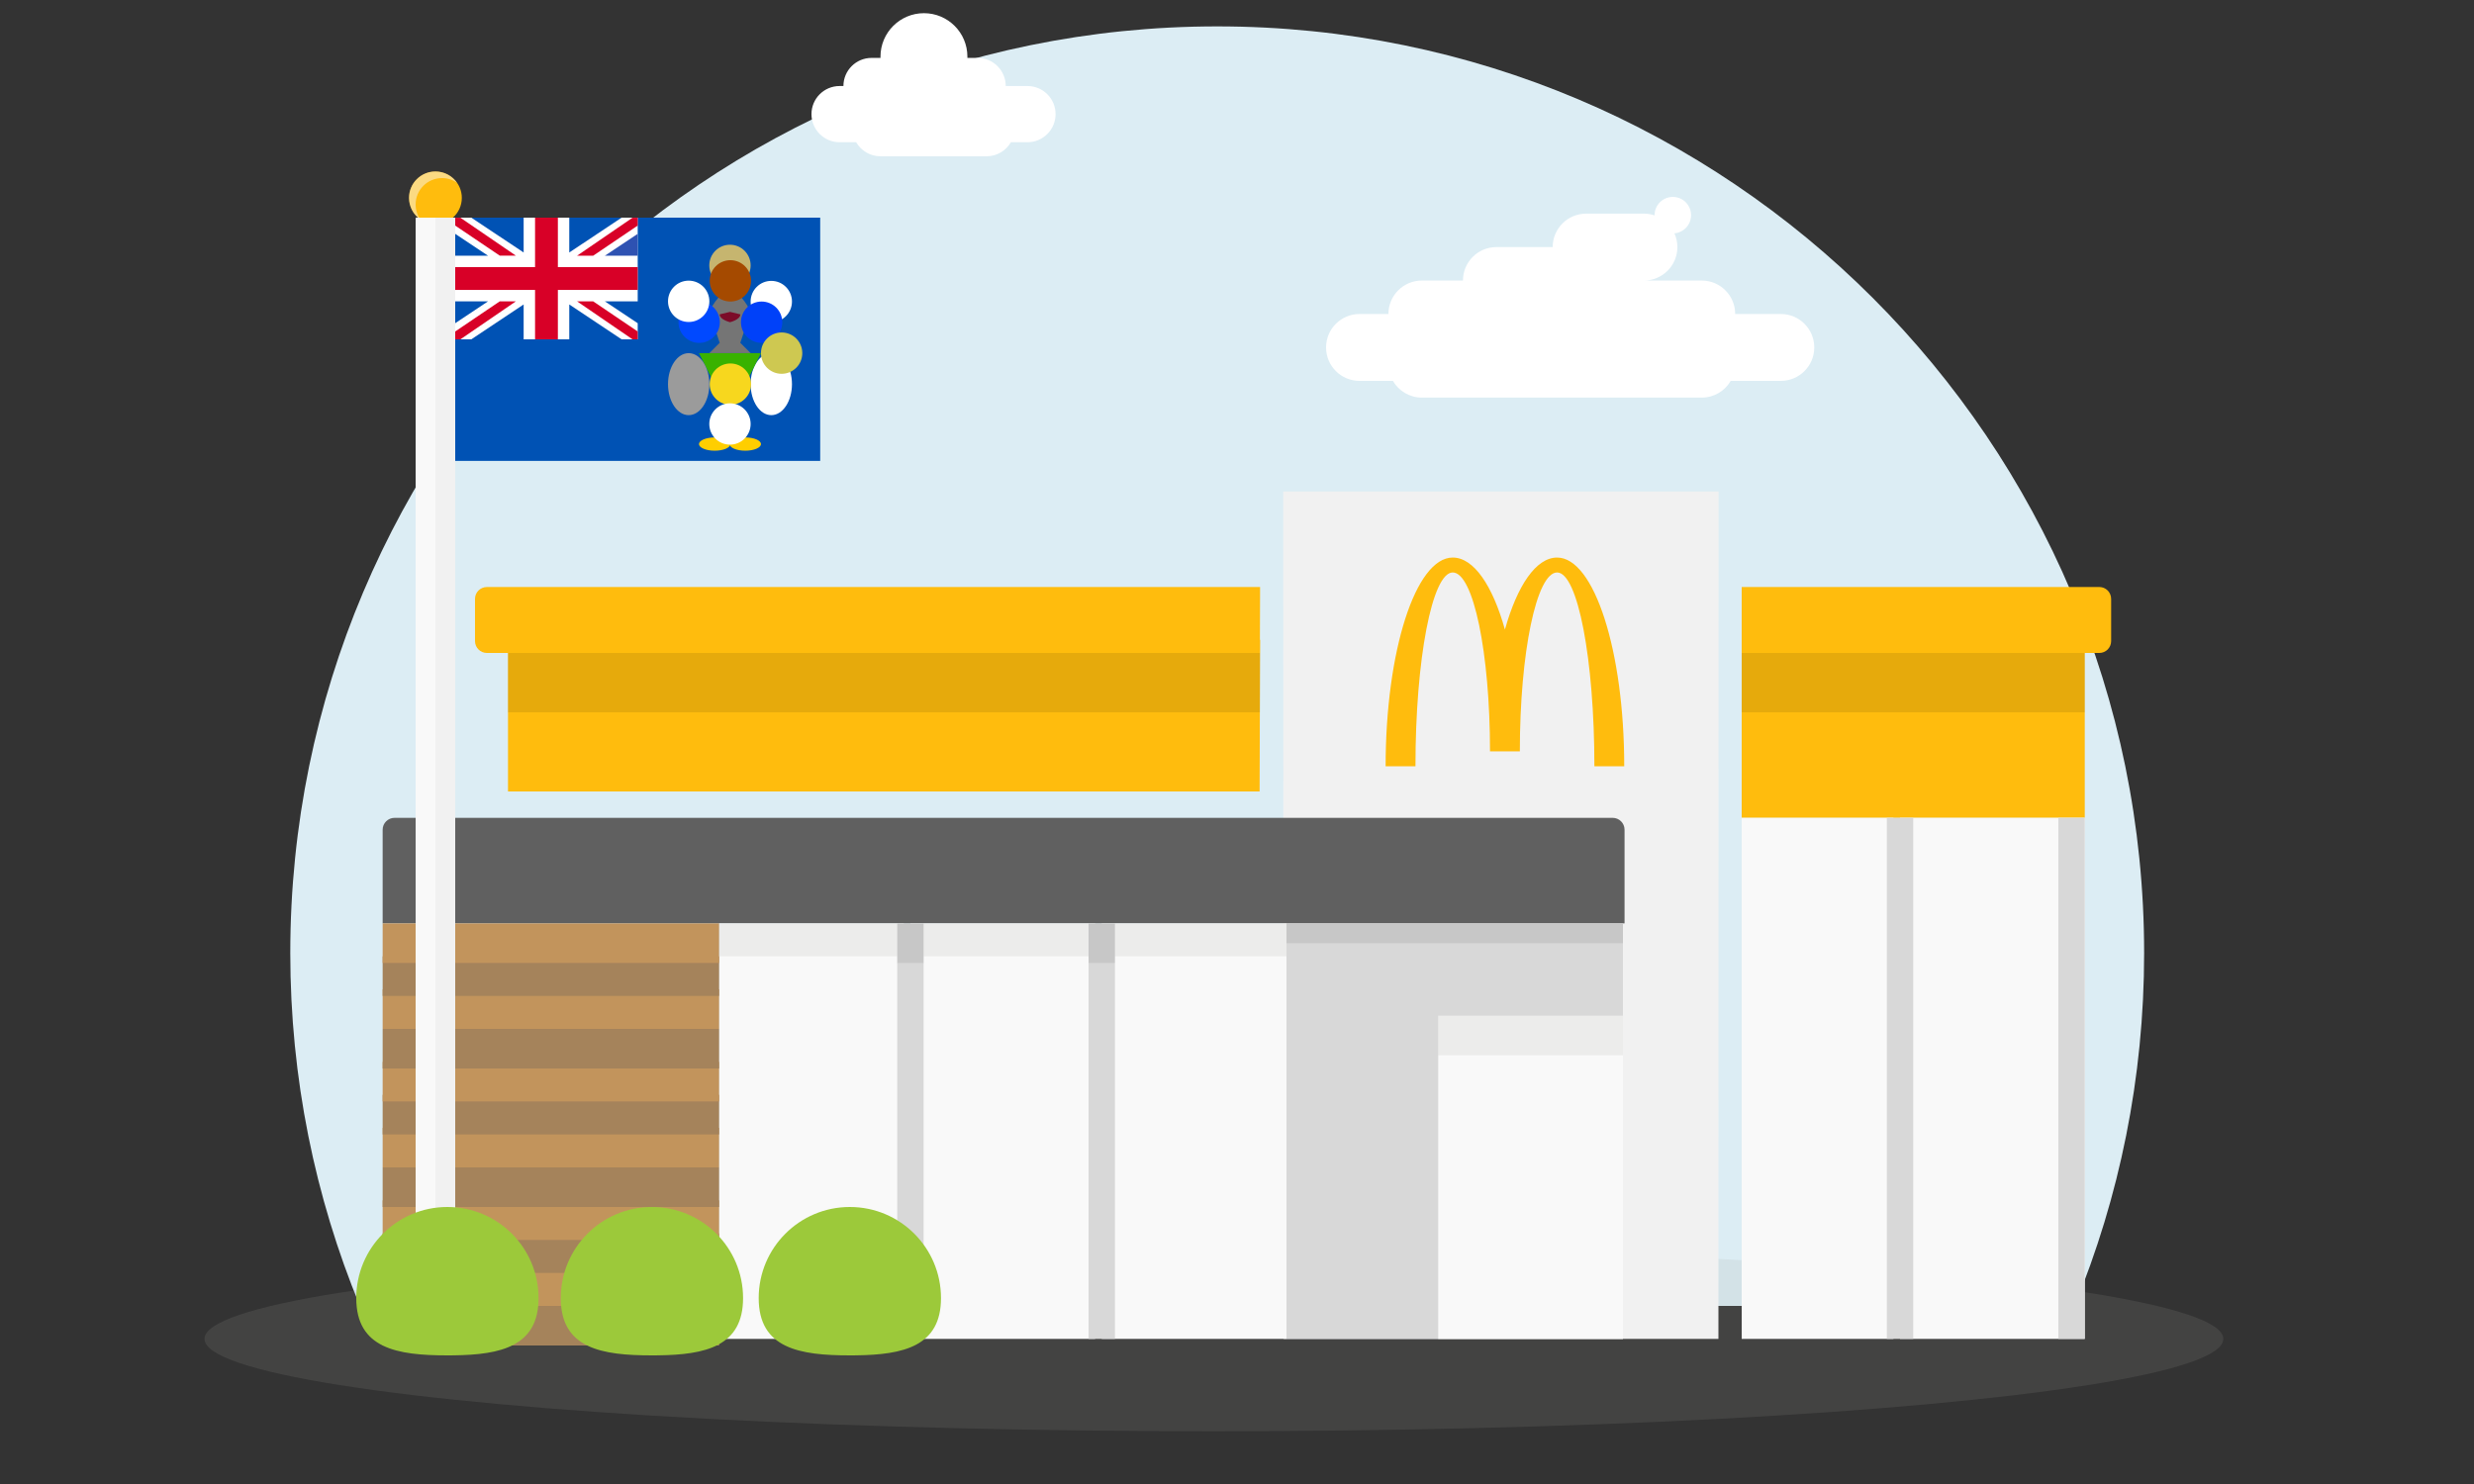 <svg width="375" height="225" viewBox="0 0 375 225" fill="none" xmlns="http://www.w3.org/2000/svg">
<rect x="0" y="0" width="375" height="225" fill="#333333" stroke="none"/>
<g clip-path="url(#clip0_102_69673)">
<path d="M184.5 4C262.096 4 325 66.904 325 144.5C325 163.443 321.249 181.51 314.453 198H54.547C47.751 181.51 44 163.443 44 144.5C44 66.904 106.904 4 184.5 4Z" fill="#DCEDF4"/>
<ellipse cx="184" cy="203" rx="153" ry="14" fill="#A0A09F" fill-opacity="0.15"/>
<path d="M316 97V124H264L264.005 97H316Z" fill="#FFBC0D"/>
<path d="M190.926 120H77V97H191L190.926 120Z" fill="#FFBC0D"/>
<path d="M191 99L190.97 108H77V99H191Z" fill="black" fill-opacity="0.1"/>
<path d="M316 99V108H264L264.002 99H316Z" fill="black" fill-opacity="0.1"/>
<path d="M264 124H287V203H264V124Z" fill="#F9F9F9"/>
<path d="M288 124H316V203H288V124Z" fill="#F9F9F9"/>
<path d="M191 89L190.967 98.999L73.8 99C72.806 99 72 98.194 72 97.2V90.801C72 89.807 72.806 89.001 73.8 89.001L191 89Z" fill="#FFBC0D"/>
<path d="M318.212 89.001C319.2 89.001 320 89.807 320 90.801V97.2C320 98.194 319.2 99 318.212 99L264 98.999L264.002 89L318.212 89.001Z" fill="#FFBC0D"/>
<path d="M260.5 74.523L260.473 202.998H194.569L194.5 74.523L260.5 74.523Z" fill="#F1F1F1"/>
<path d="M59.8 124H244.443C245.437 124 246.243 124.806 246.243 125.8V140H58V125.8C58 124.806 58.806 124 59.8 124Z" fill="#606060"/>
<path d="M195 140H246V203H195V140Z" fill="#D8D8D8"/>
<path d="M109 140H137V203H109V140Z" fill="#F9F9F9"/>
<path d="M138 140H166V203H138V140Z" fill="#F9F9F9"/>
<path d="M167 140H195V203H167V140Z" fill="#F9F9F9"/>
<path d="M218 154H246V203H218V154Z" fill="#F9F9F9"/>
<path d="M58 198H109V204H58V198Z" fill="#A5835B"/>
<path d="M58 192H109V198H58V192Z" fill="#C2945C"/>
<path d="M58 187H109V193H58V187Z" fill="#A5835B"/>
<path d="M58 182H109V188H58V182Z" fill="#C2945C"/>
<path d="M58 177H109V183H58V177Z" fill="#A5835B"/>
<path d="M58 171H109V177H58V171Z" fill="#C2945C"/>
<path d="M58 166H109V172H58V166Z" fill="#A5835B"/>
<path d="M58 161H109V167H58V161Z" fill="#C2945C"/>
<path d="M58 156H109V162H58V156Z" fill="#A5835B"/>
<path d="M58 150H109V156H58V150Z" fill="#C2945C"/>
<path d="M58 145H109V151H58V145Z" fill="#A5835B"/>
<path d="M58 140H109V146H58V140Z" fill="#C2945C"/>
<path d="M136 140H140V203H136V140Z" fill="#D8D8D8"/>
<path d="M286 124H290V203H286V124Z" fill="#D8D8D8"/>
<path d="M312 124H316V203H312V124Z" fill="#D8D8D8"/>
<path d="M165 140H169V203H165V140Z" fill="#D8D8D8"/>
<path d="M218 154H246V160H218V154Z" fill="#A0A09F" fill-opacity="0.15"/>
<path d="M195 140H246V143H195V140Z" fill="#292929" fill-opacity="0.1"/>
<path d="M165 140H169V146H165V140Z" fill="#292929" fill-opacity="0.1"/>
<path d="M136 140H140V146H136V140Z" fill="#292929" fill-opacity="0.1"/>
<path d="M109 140H136V145H109V140Z" fill="#A0A09F" fill-opacity="0.15"/>
<path d="M140 140H165V145H140V140Z" fill="#A0A09F" fill-opacity="0.15"/>
<path d="M169 140H195V145H169V140Z" fill="#A0A09F" fill-opacity="0.15"/>
<path fill-rule="evenodd" clip-rule="evenodd" d="M236.023 86.796C239.143 86.796 241.672 99.953 241.672 116.182H246.195C246.195 98.703 241.64 84.535 236.023 84.535C232.826 84.535 229.975 88.794 228.111 95.452C226.247 88.794 223.396 84.535 220.2 84.535C214.584 84.535 210.027 98.703 210.027 116.182H214.55C214.55 99.953 217.08 86.796 220.2 86.796C223.32 86.796 225.85 98.94 225.85 113.921H230.372C230.372 98.94 232.902 86.796 236.023 86.796Z" fill="#FFBC0D"/>
<rect x="63" y="33" width="6" height="170" fill="#F9F9F9"/>
<rect x="66" y="33" width="3" height="170" fill="#F1F1F1"/>
<path d="M66 26C68.209 26 70 27.791 70 30C70 31.195 69.475 32.267 68.644 33H63.355C62.525 32.267 62 31.195 62 30C62 27.791 63.791 26 66 26Z" fill="#FFBC0D"/>
<path opacity="0.5" d="M66 26C67.36 26 68.561 26.679 69.283 27.716C68.636 27.265 67.849 27 67 27C64.791 27 63 28.791 63 31C63 31.85 63.266 32.637 63.718 33.284C62.68 32.562 62 31.36 62 30C62 27.791 63.791 26 66 26Z" fill="#F9F9F9"/>
<g clip-path="url(#clip1_102_69673)">
<path d="M69 33H124.323V69.882H69V33Z" fill="#0052B4"/>
<path d="M96.662 33V45.687H91.68L96.662 49.004V51.446H94.219L86.288 46.162V51.446H79.373V46.162L71.442 51.446H69V49.004L73.981 45.687H69V38.771H73.981L69 35.453V33H71.442L79.373 38.284V33H86.288V38.284L94.219 33H96.662Z" fill="white"/>
<path d="M84.56 33H81.102V40.5H69V43.958H81.102V51.446H84.56V43.958H96.662V40.5H84.56V33Z" fill="#D80027"/>
<path d="M96.661 35.453V38.771H91.68L96.661 35.453Z" fill="#2E52B2"/>
<path d="M69 51.447V50.259L75.753 45.688H78.195L69.789 51.447H69ZM69.789 33.012L78.195 38.761H75.753L69 34.2V33.012H69.789ZM96.662 33.012V34.2L89.908 38.772H87.466L95.873 33.012H96.662ZM95.873 51.447L87.466 45.688H89.908L96.662 50.259V51.447H95.873Z" fill="#D80027"/>
<path d="M116.911 62.944C118.641 62.944 120.044 60.84 120.044 58.244C120.044 55.648 118.641 53.543 116.911 53.543C115.18 53.543 113.777 55.648 113.777 58.244C113.777 60.84 115.18 62.944 116.911 62.944Z" fill="white"/>
<path d="M112.967 68.334C114.28 68.334 115.344 67.884 115.344 67.329C115.344 66.774 114.28 66.324 112.967 66.324C111.654 66.324 110.59 66.774 110.59 67.329C110.59 67.884 111.654 68.334 112.967 68.334Z" fill="#FFCE00"/>
<path d="M108.33 68.334C109.643 68.334 110.707 67.884 110.707 67.329C110.707 66.774 109.643 66.324 108.33 66.324C107.017 66.324 105.953 66.774 105.953 67.329C105.953 67.884 107.017 68.334 108.33 68.334Z" fill="#FFCE00"/>
<path d="M105.953 53.543L110.643 62.934L115.343 53.543H105.953Z" fill="#39B200"/>
<path d="M104.387 62.944C106.118 62.944 107.521 60.84 107.521 58.244C107.521 55.648 106.118 53.543 104.387 53.543C102.657 53.543 101.254 55.648 101.254 58.244C101.254 60.84 102.657 62.944 104.387 62.944Z" fill="#9B9B9B"/>
<path d="M109.089 51.975L107.523 53.542H113.779L112.212 51.975L113.779 47.275C113.779 47.275 112.374 44.141 110.645 44.141C108.916 44.141 107.512 47.275 107.512 47.275L109.089 51.975Z" fill="#757575"/>
<path d="M110.645 43.373C112.376 43.373 113.779 41.97 113.779 40.239C113.779 38.508 112.376 37.105 110.645 37.105C108.915 37.105 107.512 38.508 107.512 40.239C107.512 41.97 108.915 43.373 110.645 43.373Z" fill="#C6B56F"/>
<path d="M110.708 45.717C112.438 45.717 113.841 44.314 113.841 42.583C113.841 40.852 112.438 39.449 110.708 39.449C108.977 39.449 107.574 40.852 107.574 42.583C107.574 44.314 108.977 45.717 110.708 45.717Z" fill="#A54A00"/>
<path d="M116.911 48.854C118.641 48.854 120.044 47.45 120.044 45.72C120.044 43.989 118.641 42.586 116.911 42.586C115.18 42.586 113.777 43.989 113.777 45.72C113.777 47.45 115.18 48.854 116.911 48.854Z" fill="white"/>
<path d="M105.977 51.986C107.708 51.986 109.111 50.583 109.111 48.853C109.111 47.122 107.708 45.719 105.977 45.719C104.247 45.719 102.844 47.122 102.844 48.853C102.844 50.583 104.247 51.986 105.977 51.986Z" fill="#0049FF"/>
<path d="M115.442 51.986C117.173 51.986 118.576 50.583 118.576 48.853C118.576 47.122 117.173 45.719 115.442 45.719C113.712 45.719 112.309 47.122 112.309 48.853C112.309 50.583 113.712 51.986 115.442 51.986Z" fill="#0041F9"/>
<path d="M110.708 61.377C112.438 61.377 113.841 59.974 113.841 58.243C113.841 56.512 112.438 55.109 110.708 55.109C108.977 55.109 107.574 56.512 107.574 58.243C107.574 59.974 108.977 61.377 110.708 61.377Z" fill="#F7D71E"/>
<path d="M118.477 56.674C120.208 56.674 121.611 55.271 121.611 53.54C121.611 51.809 120.208 50.406 118.477 50.406C116.747 50.406 115.344 51.809 115.344 53.54C115.344 55.271 116.747 56.674 118.477 56.674Z" fill="#CEC851"/>
<path d="M110.645 67.416C112.376 67.416 113.779 66.013 113.779 64.282C113.779 62.551 112.376 61.148 110.645 61.148C108.915 61.148 107.512 62.551 107.512 64.282C107.512 66.013 108.915 67.416 110.645 67.416Z" fill="white"/>
<path d="M109.086 47.663L110.653 47.285L112.219 47.663C112.219 48.474 110.653 48.852 110.653 48.852C110.653 48.852 109.086 48.474 109.086 47.663Z" fill="#7C0B29"/>
<path d="M104.387 48.819C106.118 48.819 107.521 47.415 107.521 45.685C107.521 43.954 106.118 42.551 104.387 42.551C102.657 42.551 101.254 43.954 101.254 45.685C101.254 47.415 102.657 48.819 104.387 48.819Z" fill="white"/>
</g>
<path d="M67.816 205.5L68.736 205.494C75.937 205.404 81.632 204.137 81.632 196.816C81.632 189.186 75.446 183 67.816 183C60.185 183 54 189.186 54 196.816C54 204.446 60.185 205.5 67.816 205.5Z" fill="#9CC93A"/>
<path d="M98.816 205.5L99.736 205.494C106.937 205.404 112.632 204.137 112.632 196.816C112.632 189.186 106.446 183 98.816 183C91.186 183 85 189.186 85 196.816C85 204.446 91.186 205.5 98.816 205.5Z" fill="#9CC93A"/>
<path d="M128.816 205.5L129.736 205.494C136.937 205.404 142.632 204.137 142.632 196.816C142.632 189.186 136.446 183 128.816 183C121.186 183 115 189.186 115 196.816C115 204.446 121.186 205.5 128.816 205.5Z" fill="#9CC93A"/>
<path d="M253.561 29.855C255.088 29.855 256.327 31.094 256.327 32.622C256.327 34.069 255.217 35.254 253.802 35.376C254.09 36.013 254.252 36.719 254.252 37.463C254.252 40.264 251.982 42.534 249.181 42.534H257.94C260.741 42.534 263.013 44.806 263.013 47.606H269.929C272.729 47.607 275 49.877 275 52.678C275 55.479 272.73 57.75 269.929 57.75H262.332C261.455 59.265 259.817 60.285 257.94 60.285H215.523C213.647 60.285 212.009 59.265 211.132 57.75H206.071C203.27 57.75 201 55.479 201 52.678C201 49.877 203.271 47.607 206.071 47.606H210.452C210.452 44.806 212.722 42.534 215.523 42.534H221.748C221.748 39.733 224.018 37.463 226.819 37.463H235.349C235.349 34.662 237.62 32.392 240.421 32.392H249.181C249.746 32.392 250.288 32.485 250.796 32.655C250.796 32.644 250.795 32.633 250.795 32.622C250.795 31.094 252.033 29.856 253.561 29.855Z" fill="white"/>
<path d="M140.047 2C143.684 2 146.634 4.949 146.634 8.586C146.634 8.651 146.631 8.716 146.629 8.78H148.184C150.537 8.78 152.445 10.688 152.445 13.042H155.738C158.092 13.042 160 14.95 160 17.304C160 19.657 158.092 21.565 155.738 21.565H153.229C152.493 22.839 151.116 23.696 149.539 23.696H133.461C131.884 23.696 130.507 22.839 129.771 21.565H127.262C124.908 21.565 123 19.657 123 17.304C123 14.95 124.908 13.042 127.262 13.042H127.843C127.843 10.688 129.751 8.78 132.104 8.78H133.466C133.464 8.716 133.461 8.651 133.461 8.586C133.461 4.949 136.41 2 140.047 2Z" fill="white"/>
</g>
<defs>
<clipPath id="clip0_102_69673">
<rect width="375" height="225" fill="white"/>
</clipPath>
<clipPath id="clip1_102_69673">
<rect width="55.323" height="36.882" fill="white" transform="translate(69 33)"/>
</clipPath>
</defs>
</svg>
